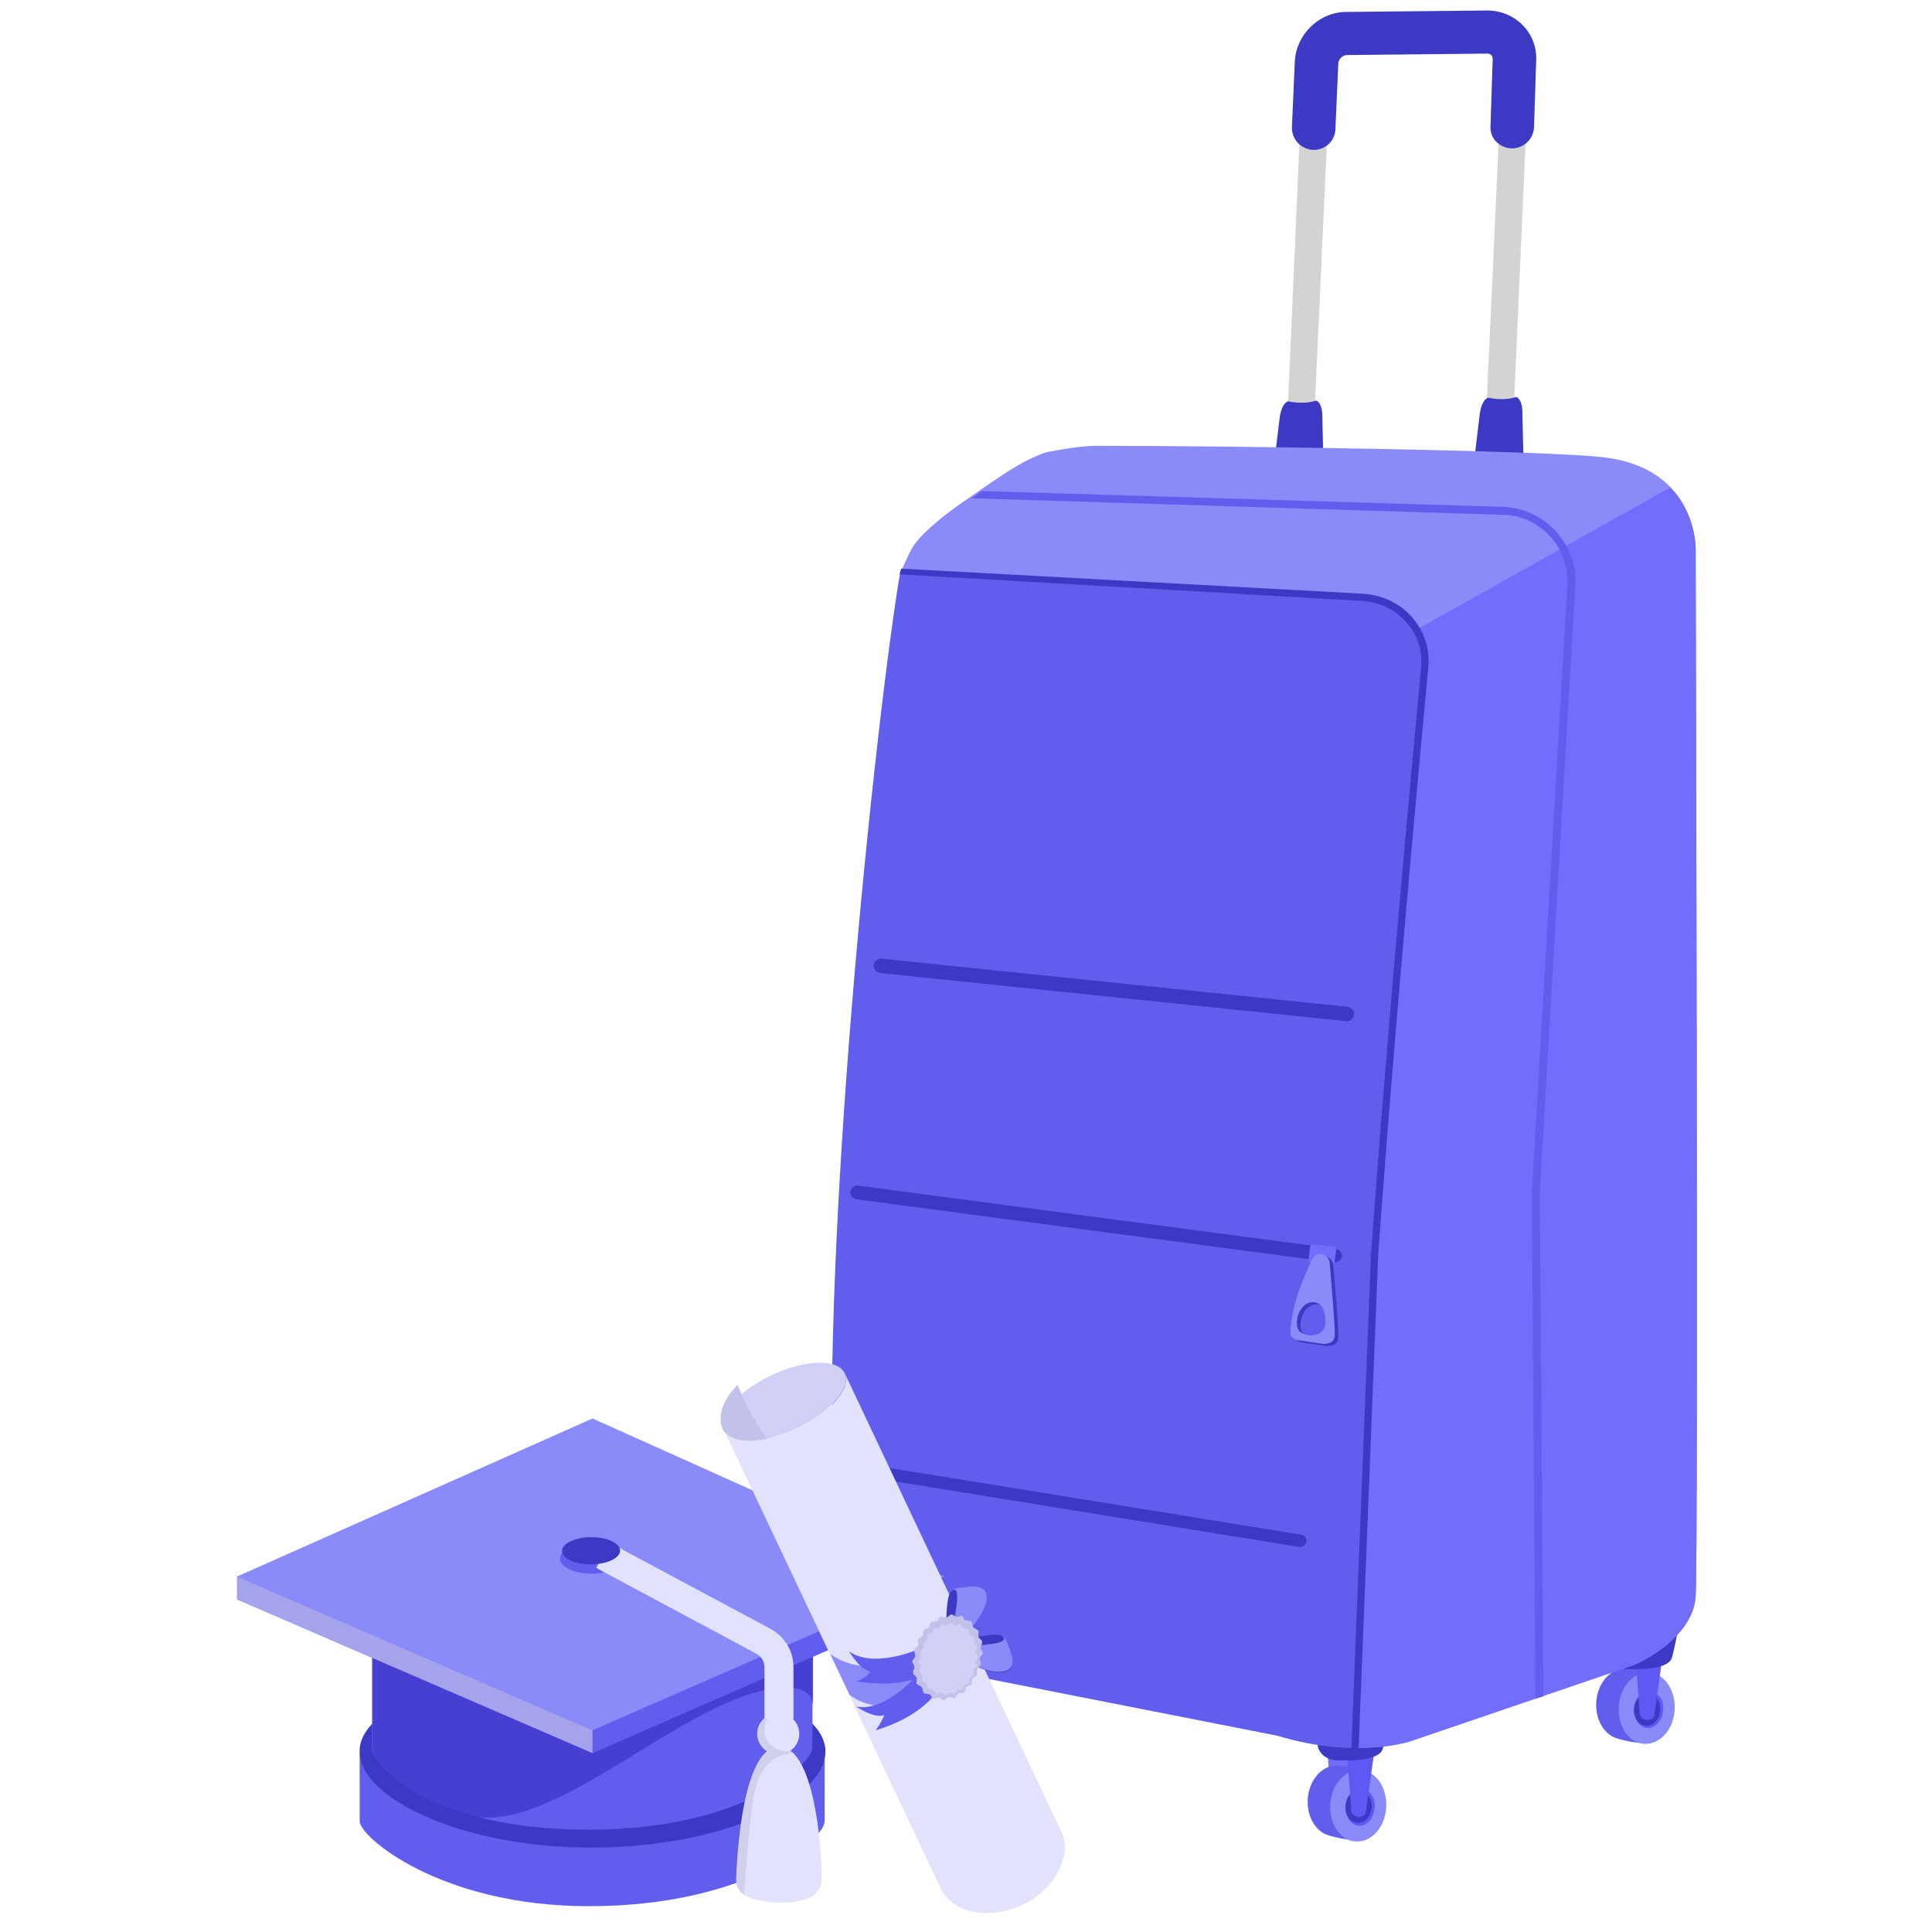 <svg xmlns="http://www.w3.org/2000/svg" width="131" height="131" viewBox="0 0 131 131">
    <defs>
        <linearGradient id="a" x1="95.882%" x2="-2.794%" y1="49.785%" y2="49.785%">
            <stop offset="0%" stop-color="#FFF200"/>
            <stop offset="100%" stop-color="#F7941E"/>
        </linearGradient>
    </defs>
    <g fill="none" fill-rule="nonzero">
        <path fill="#D3D3D3" d="M102.44 32.371h-1.867l1.13-24.596h1.82zM88.925 32.517h-1.819l1.082-24.596h1.867z"/>
        <path fill="#3C3AC4" d="M103.326 32.176l-.099-4.091s.05-1.023-.442-1.169c0 0-.295.146-.983.146-.54 0-.885-.097-.885-.097-.491.146-.59 1.169-.59 1.169l-.491 4.09 3.49-.048zM89.76 32.42l-.098-4.091s.05-1.023-.442-1.17c0 0-.295.147-.983.147-.54 0-.885-.098-.885-.098-.491.146-.59 1.17-.59 1.17l-.491 4.09 3.49-.048zM89.072 10.162h-.049a1.503 1.503 0 0 1-1.425-1.51l.197-4.48C87.893 2.32 89.465.81 91.285.81l9.534-.098c.934 0 1.77.341 2.408.974.64.633.983 1.51.934 2.436l-.147 4.529c-.05.828-.738 1.412-1.524 1.412-.836-.048-1.474-.681-1.425-1.51l.147-4.529c0-.146-.049-.243-.098-.292a.377.377 0 0 0-.246-.098l-9.535.098c-.295 0-.59.292-.59.584l-.196 4.481a1.455 1.455 0 0 1-1.475 1.364z"/>
        <path fill="#726EFB" d="M59.927 111.613c0 .049.344 4.724.344 4.724s.099.341.59.341c0 0 .344-.049.393-.34l.688-4.92-2.015.195z"/>
        <path fill="#615EEE" d="M62.434 115.899a2.877 2.877 0 0 0-.246-1.461l.393-.73s-.835-.244-1.572-.342l-.295-.048c-1.032-.05-1.966.925-2.065 2.24-.098 1.169.492 2.192 1.327 2.484 0 0 .885.292 1.77.34l.098-1.07c.344-.342.54-.829.59-1.413z"/>
        <path fill="#8A8AF9" d="M63.957 116.191c-.098 1.315-1.032 2.338-2.113 2.24-1.032-.097-1.77-1.217-1.671-2.58.098-1.316 1.032-2.339 2.113-2.241 1.033.146 1.819 1.266 1.671 2.581z"/>
        <path fill="#6058F2" d="M63.22 116.191c-.049.682-.54 1.218-1.081 1.169-.54-.049-.934-.633-.885-1.315.05-.682.54-1.218 1.082-1.169.54.049.933.633.884 1.315z"/>
        <path fill="#3C3AC4" d="M63.024 116.191c-.05.633-.492 1.072-.983 1.023-.492-.049-.836-.585-.787-1.169.05-.633.492-1.072.983-1.023.492 0 .836.536.787 1.17z"/>
        <path fill="#6058F2" d="M61.303 111.759c0 .049.345 4.724.345 4.724s.098.341.59.341c0 0 .343-.048.392-.34l.689-4.92-2.016.195z"/>
        <path fill="#3C3AC4" d="M58.993 109.519l.394 2.58s.245.975 1.572.878c0 0 2.458.146 2.802-.731.344-.974.639-2.727.639-2.727h-5.407z"/>
        <path fill="#726EFB" d="M89.957 118.042c0 .049.344 4.724.344 4.724s.098.341.59.341c0 0 .344-.049.393-.34l.688-4.92-2.015.195z"/>
        <path fill="#615EEE" d="M92.464 122.28a2.877 2.877 0 0 0-.246-1.462l.393-.73s-.835-.244-1.573-.342l-.295-.048c-1.032-.049-1.965.925-2.064 2.24-.098 1.17.492 2.192 1.327 2.484 0 0 .885.292 1.77.341l.098-1.071c.344-.341.54-.828.59-1.413z"/>
        <path fill="#8A8AF9" d="M93.987 122.62c-.098 1.315-1.032 2.338-2.113 2.24-1.032-.097-1.77-1.217-1.671-2.58.098-1.316 1.032-2.339 2.113-2.241 1.032.097 1.77 1.217 1.671 2.581z"/>
        <path fill="#6058F2" d="M93.2 122.62c-.048.682-.54 1.218-1.08 1.169-.541-.049-.934-.633-.885-1.315.05-.682.54-1.218 1.081-1.169.59 0 .983.633.885 1.315z"/>
        <path fill="#3C3AC4" d="M93.004 122.571c-.049.633-.491 1.072-.983 1.023-.491-.049-.835-.584-.786-1.169.05-.633.491-1.071.983-1.023.491.05.835.585.786 1.17z"/>
        <path fill="#6058F2" d="M91.284 118.14c0 .048.344 4.724.344 4.724s.098.34.59.34c0 0 .344-.048.393-.34l.688-4.92-2.015.195z"/>
        <g>
            <path fill="#3C3AC4" d="M88.974 115.899l.393 2.581s.246.974 1.573.877c0 0 2.458.146 2.802-.73.344-.975.638-2.728.638-2.728h-5.406z"/>
            <path fill="#373A3B" d="M91.776 118.285c.786 0 1.425-.194 2.162-.34.246-.926.393-1.997.393-1.997l-5.357-.05.344 2.095c.688.341 1.77.292 2.458.292z"/>
        </g>
        <g>
            <path fill="#726EFB" d="M109.518 111.418c0 .049.344 4.724.344 4.724s.099.341.59.341c0 0 .344-.048.393-.34l.688-4.92-2.015.195z"/>
            <path fill="#615EEE" d="M112.025 115.704a2.877 2.877 0 0 0-.246-1.461l.393-.73s-.835-.244-1.572-.342l-.295-.048c-1.032-.049-1.966.925-2.065 2.24-.098 1.169.492 2.192 1.327 2.484 0 0 .885.292 1.77.341l.098-1.072c.344-.34.54-.876.59-1.412z"/>
            <path fill="#8A8AF9" d="M113.548 115.996c-.098 1.315-1.032 2.338-2.113 2.24-1.032-.097-1.77-1.217-1.671-2.58.098-1.316 1.032-2.338 2.113-2.241 1.033.097 1.77 1.266 1.671 2.581z"/>
            <path fill="#6058F2" d="M112.762 115.996c-.05.682-.54 1.218-1.081 1.17-.54-.05-.934-.634-.885-1.316.05-.682.54-1.217 1.081-1.169.59.049.983.633.885 1.315z"/>
            <path fill="#3C3AC4" d="M112.565 115.996c-.049.633-.491 1.072-.982 1.023-.492-.049-.836-.584-.787-1.169.05-.633.492-1.071.983-1.023.492 0 .836.536.786 1.17z"/>
            <path fill="#6058F2" d="M110.845 111.564c0 .049.344 4.724.344 4.724s.099.341.59.341c0 0 .344-.048.393-.34l.688-4.92-2.015.195z"/>
            <path fill="#3C3AC4" d="M113.892 109.81s0-.048 0 0l-5.357-.097.344 2.095.099.487s.245.974 1.572.876c0 0 2.458.147 2.802-.73.246-.828.491-2.338.54-2.63z"/>
            <path fill="#373A3B" d="M108.928 111.175l.197.779s.197.633 1.081.633c0 0-.442-.195-.491-.633-.098-.439-.05-.633-.05-.633l-.737-.146z"/>
        </g>
        <path fill="#8A8AF9" d="M114.974 37.193s.098-5.455-6.242-6.186c-4.227-.487-25.557-.779-34.306-.779-1.13 0-2.457.244-3.49.438-1.425.487-2.653 1.315-3.931 2.192-1.327.925-2.703 1.802-3.883 2.874-.59.535-1.13 1.071-1.474 1.802-.197.39-.345.779-.541 1.169-1.524 8.669-5.8 47.291-4.374 66.14 0 0 0 6.526 4.718 7.452l25.262 5.406s4.522 1.51 8.847.39l15.285-5.212s3.981-1.704 4.129-4.675c.196-3.02 0-71.011 0-71.011z"/>
        <path fill="#726EFB" d="M92.021 118.529c1.082 0 2.36-.098 3.54-.438l15.284-5.212s3.981-1.704 4.129-4.675c.196-2.971 0-71.011 0-71.011s.049-2.338-1.72-4.14l-17.202 9.643.59 2.192L93.2 85.166l-1.18 33.363z"/>
        <path fill="#615EEE" d="M91.776 118.529l1.523-33.703s2.85-34.58 3.293-38.623c.59-5.211-3.883-5.65-3.883-5.65l-31.651-1.85c-1.524 8.669-5.8 47.778-4.375 66.578 0 0 0 6.527 4.719 7.452l25.262 4.968c.05 0 2.261.78 5.112.828z"/>
        <path fill="#3C3AC4" d="M90.498 85.605h-.05L58.06 81.319c-.246-.049-.443-.292-.394-.536.05-.243.295-.438.541-.39l32.389 4.286c.246.05.442.293.393.536a.528.528 0 0 1-.491.39zM91.333 69.24h-.049l-31.602-3.263a.531.531 0 0 1-.443-.536.533.533 0 0 1 .54-.438l31.603 3.263a.531.531 0 0 1 .443.536c-.05.243-.246.438-.492.438z"/>
        <g>
            <path fill="#726EFB" d="M90.252 85.75l-1.327-.145c-.147 0-.246-.146-.197-.244l.099-.779c0-.146.147-.244.245-.195l1.327.146c.148 0 .246.146.197.244l-.098.78c0 .145-.099.194-.246.194z"/>
            <path fill="#3C3AC4" d="M89.859 85.166a.562.562 0 0 0-.59.293c-.442.876-1.474 3.068-1.524 5.016 0 0-.098.341.443.536l1.67.243s.836.147.885-.535c.05-.439-.245-3.8-.344-5.017-.098-.292-.294-.487-.54-.536zm-.05 5.31c-.245.194-.59.243-.884.194-.344-.049-.639-.243-.688-.487-.197-.584.147-1.51.786-1.705.738-.194 1.082.439 1.082 1.12.049.293 0 .634-.295.877z"/>
            <path fill="#8A8AF9" d="M89.613 85.02a.562.562 0 0 0-.59.293c-.442.876-1.474 3.068-1.523 5.016 0 0-.099.341.442.536l1.671.243s.836.146.885-.535c.049-.439-.246-3.8-.344-5.017a.678.678 0 0 0-.54-.536zm-.05 5.31c-.245.194-.589.243-.884.194-.344-.049-.639-.244-.688-.487-.196-.585.148-1.51.787-1.705.737-.195 1.08.439 1.08 1.12.05.341 0 .634-.294.877z"/>
        </g>
        <path fill="#3C3AC4" d="M88.139 104.892h-.05l-29.734-4.822c-.246-.049-.394-.244-.344-.487.049-.244.245-.39.491-.341l29.735 4.822c.246.048.393.243.344.487a.471.471 0 0 1-.442.34z"/>
        <path fill="#3C3AC4" d="M92.12 118.578h-.492l1.327-33.412c1.327-18.41 3.391-39.596 3.391-39.84a3.875 3.875 0 0 0-.983-3.117c-.737-.876-1.769-1.363-2.948-1.46l-31.406-1.803.049-.243.049-.147 31.357 1.705c1.278.098 2.457.633 3.293 1.607.835.974 1.228 2.192 1.08 3.458 0 .195-2.063 21.382-3.39 39.792l-1.327 33.46z"/>
        <path fill="#615EEE" d="M104.112 115.168l-.246-34.288 2.408-41.203c.05-1.218-.344-2.436-1.18-3.312a4.386 4.386 0 0 0-3.243-1.461l-35.977-1.12.688-.488 35.338 1.072a5.066 5.066 0 0 1 3.588 1.656c.934 1.023 1.425 2.338 1.327 3.701l-2.408 41.155.246 34.142-.541.146z"/>
        <g>
            <path fill="#615EEE" d="M24.388 118.728c-.049 1.018 7.723 5.916 15.543 5.964 7.969.049 15.986-4.704 15.986-5.964v4.752c0 1.26-5.312 5.77-15.986 5.77-10.132 0-15.592-4.752-15.543-5.77v-4.752z"/>
            <path fill="#3C3AC4" d="M24.388 118.582c.246-3.103 7.23-5.576 15.79-5.576 8.558 0 15.493 2.473 15.788 5.576v.194c0 3.152-6.935 6.45-15.592 6.498h-.197-.344c-8.559-.049-15.445-3.346-15.445-6.498v-.194z"/>
            <path fill="#615EEE" d="M25.224 105.538l14.953 8.05 14.953-8.05-.049 12.947c0 1.164-4.673 5.577-15.15 5.577-11.264 0-14.756-4.655-14.707-5.577v-12.947z"/>
            <path fill="#3B33C7" d="M55.13 115.721c0-1.649-2.508-1.745-6-.194-5.756 2.57-12.396 8.583-17.167 7.613-4.574-1.357-6.345-3.443-6.64-4.364-.05-.145-.05-.242-.05-.242v-6.159c.197 0 6.1-.194 11.904-.388l3.05 1.65 3.443-1.844c3-.097 5.164-.194 5.115-.242-.148-.146 6-1.115 6-1.115l.345.194v5.091z" opacity=".7"/>
            <path fill="#615EEE" d="M23.896 105.393l16.281-7.226 16.134 7.226 7.722 1.503v1.552l-23.856 10.425-24.101-10.425v-1.552z"/>
            <path fill="#8A8AF9" d="M40.177 96.18l23.856 10.716-23.856 10.425-24.101-10.425z"/>
            <path fill="#615EEE" d="M37.964 105.684c0 .533.934 1.018 2.115 1.018 1.18 0 2.115-.437 2.115-1.018 0-.534-.935-1.019-2.115-1.019-1.131 0-2.115.437-2.115 1.019z"/>
            <path fill="url(#a)" d="M36.497 22.5h1v2.619h-1z" transform="translate(15.879 95.84)"/>
            <path fill="#E2E2FD" d="M49.916 127.505c0-.34.099-3.2.64-5.625.442-1.892 1.131-3.443 2.262-3.443 2.656 0 2.952 8.34 2.902 9.068-.049.436-.246.872-.836 1.163-.197.097-.492.194-.59.194-.394.097-.836.146-1.426.146-.296 0-.541 0-.738-.049-.295-.048-.443-.048-.59-.097-1.28-.194-1.624-.873-1.624-1.357z"/>
            <path fill="#E2E2FD" d="M51.343 117.564c0 .776.64 1.406 1.426 1.406.787 0 1.427-.63 1.427-1.406 0-.776-.64-1.406-1.427-1.406s-1.426.63-1.426 1.406z"/>
            <path fill="#2C2A59" d="M53.802 118.873c-.05-.048-.147-.097-.197-.145-1.278.194-2.41-1.164-1.377-2.425-.54.194-.885.727-.885 1.31 0 .484.246.92.64 1.163-1.87 1.552-2.067 8.195-2.067 8.777 0 .291.148.679.541.97v-.049s.246-4.17.64-6.594c.492-3.152 2.705-3.007 2.705-3.007z" opacity=".1"/>
            <path fill="#C1C1EA" d="M40.177 118.873v-1.552l-24.101-10.425v1.552z" opacity=".7"/>
            <path fill="#E2E2FD" d="M53.802 116.546h-1.967v-3.492c0-.388-.197-.727-.541-.921l-10.87-5.82.934-1.696 10.87 5.819c.984.533 1.574 1.503 1.574 2.618v3.492z"/>
            <path fill="#3C3AC4" d="M38.111 105.15c0 .534.886.921 1.968.921 1.082 0 1.967-.436 1.967-.92 0-.534-.885-.922-1.967-.922s-1.968.436-1.968.921z"/>
        </g>
        <g transform="translate(48.203 91.303)">
            <ellipse cx="4.967" cy="3.745" fill="#D0D0F7" rx="4.535" ry="1.998" transform="rotate(-25.291 4.967 3.745)"/>
            <path fill="#C1C1EA" d="M3.463 8.136l-1.854-1.51-.682-.828s-1.025-1.17.878-3.216c0 0 1.024 2.777 3.072 5.018l-1.414.536z"/>
            <path fill="#E2E2FD" d="M23.8 32.983L9.071 1.803c.488 1.023-.975 2.68-3.219 3.751-2.243 1.072-4.486 1.12-4.974.097l14.729 31.132c.78 1.608 3.267 2.144 5.51 1.072 2.244-1.023 3.366-3.41 2.683-4.872z"/>
            <path fill="#8A8AF9" d="M16.29 17.052l1.316 2.777c.098 2.24-4.828 6.236-8.193 3.8l-1.317-2.777c3.706 2.582 8.29-1.51 8.193-3.8z"/>
            <path fill="#615EEE" d="M11.168 26.016s2.878-.73 4.195-2.68l-1.512-.925s-2.097 2.387-4 1.997c0 0 1.171.829 1.903.585 0 0-.147.439-.586 1.023z"/>
            <path fill="#615EEE" d="M9.9 22.703s2.927.585 4.926-.584l-.975-1.51s-2.926 1.217-4.487.048c0 0 .732 1.267 1.414 1.364.098.049-.244.39-.878.682z"/>
            <path fill="#3C3AC4" d="M16.972 21.193s2.244 1.315 3.17.78c.537-.293.293-.975.049-1.56-.195-.487-.244-.925-.975-.876-1.659.097-2.195.584-2.195.584l-.049 1.072z"/>
            <path fill="#8A8AF9" d="M16.972 21.193l.049-.926c3.902 0 2.682-.682 2.682-.682.342.146.39.536.488.78.244.584.488 1.266-.049 1.559-.975.536-3.17-.731-3.17-.731z"/>
            <path fill="#3C3AC4" d="M17.167 19.634s1.805-1.851 1.512-2.874c-.146-.585-.878-.536-1.512-.439-.487.097-.926.049-1.073.73-.292 1.657.05 2.242.05 2.242l1.023.341z"/>
            <path fill="#8A8AF9" d="M17.167 19.634l-.878-.244c.927-3.8 0-2.777 0-2.777.244-.292.634-.243.878-.292.634-.097 1.317-.146 1.512.439.293 1.071-1.512 2.874-1.512 2.874z"/>
            <g>
                <path fill="#C1C1EA" d="M14.046 19.878c-.049.097.049.292 0 .39-.049.097-.244.194-.244.34-.049.147.098.293.049.39 0 .146-.195.244-.195.341 0 .146.146.244.146.39 0 .146-.146.292-.097.39 0 .146.195.195.243.34.05.147-.048.293 0 .39.05.098.244.147.342.244.097.097.049.292.146.39.098.097.293.049.39.097.098.049.147.244.244.293.098.048.293-.098.39-.05.098 0 .244.196.342.147.097 0 .195-.195.341-.195.098-.049.293.098.39.049.098-.049.147-.244.244-.292.098-.05.293 0 .39-.098.098-.097.098-.244.147-.341.097-.097.292-.097.34-.195.098-.097 0-.292.098-.39.05-.097.244-.146.293-.243.049-.098-.049-.293 0-.39.049-.097.244-.195.244-.341.049-.146-.098-.292-.049-.39 0-.146.195-.243.195-.34 0-.147-.146-.244-.146-.39 0-.147.146-.293.098-.39 0-.146-.196-.195-.244-.341-.05-.146.048-.293 0-.39-.05-.098-.244-.146-.342-.244-.097-.097-.049-.292-.146-.39-.098-.097-.293-.048-.39-.097-.098-.049-.147-.243-.244-.292-.098-.049-.293.097-.39.049-.098 0-.244-.195-.342-.147-.097 0-.195.195-.341.195-.098.049-.293-.097-.39-.048-.098.048-.147.243-.244.292-.098.049-.293 0-.39.097-.098.098-.098.244-.147.341-.097.098-.292.098-.34.195-.098.098 0 .293-.098.39-.05.097-.244.146-.293.244z"/>
                <path fill="#D0D0F7" d="M14.387 20.121c-.048.098.05.244 0 .341-.048.098-.195.146-.195.244-.049.097.049.243.049.34 0 .098-.146.196-.146.293 0 .098.097.195.146.341 0 .098-.098.244-.098.341 0 .098.147.195.196.293.048.097-.05.243 0 .34.048.098.195.147.292.195.049.098.049.244.098.341.097.05.244.05.341.098.098.049.146.195.195.244.098.048.244-.05.342-.05.097 0 .195.147.292.147.098 0 .195-.146.293-.146.097 0 .244.049.341.049.098-.05.147-.195.195-.244.098-.049.244 0 .342-.049.097-.049.048-.243.146-.292.049-.049.244-.049.293-.146.048-.098 0-.244.048-.341.05-.098.195-.098.244-.195.049-.098-.049-.244 0-.341.049-.098.195-.146.195-.244.05-.097-.048-.243-.048-.34 0-.098.146-.196.146-.293 0-.098-.098-.195-.146-.341 0-.098.097-.244.097-.341 0-.098-.146-.195-.195-.293-.049-.097.049-.243 0-.34-.049-.098-.195-.147-.293-.195-.048-.098-.048-.244-.097-.342-.098-.048-.244-.048-.342-.097-.097-.049-.146-.195-.195-.244-.097-.048-.243.05-.341.05-.098 0-.195-.147-.293-.147-.097 0-.195.146-.292.146-.098 0-.244-.049-.342-.049-.097.05-.146.195-.195.244-.097.049-.244 0-.341.049-.098.048-.049.243-.146.292-.05.049-.244.049-.293.146-.049.098 0 .244-.049.341-.049.049-.195.098-.244.195z"/>
            </g>
        </g>
    </g>
</svg>
